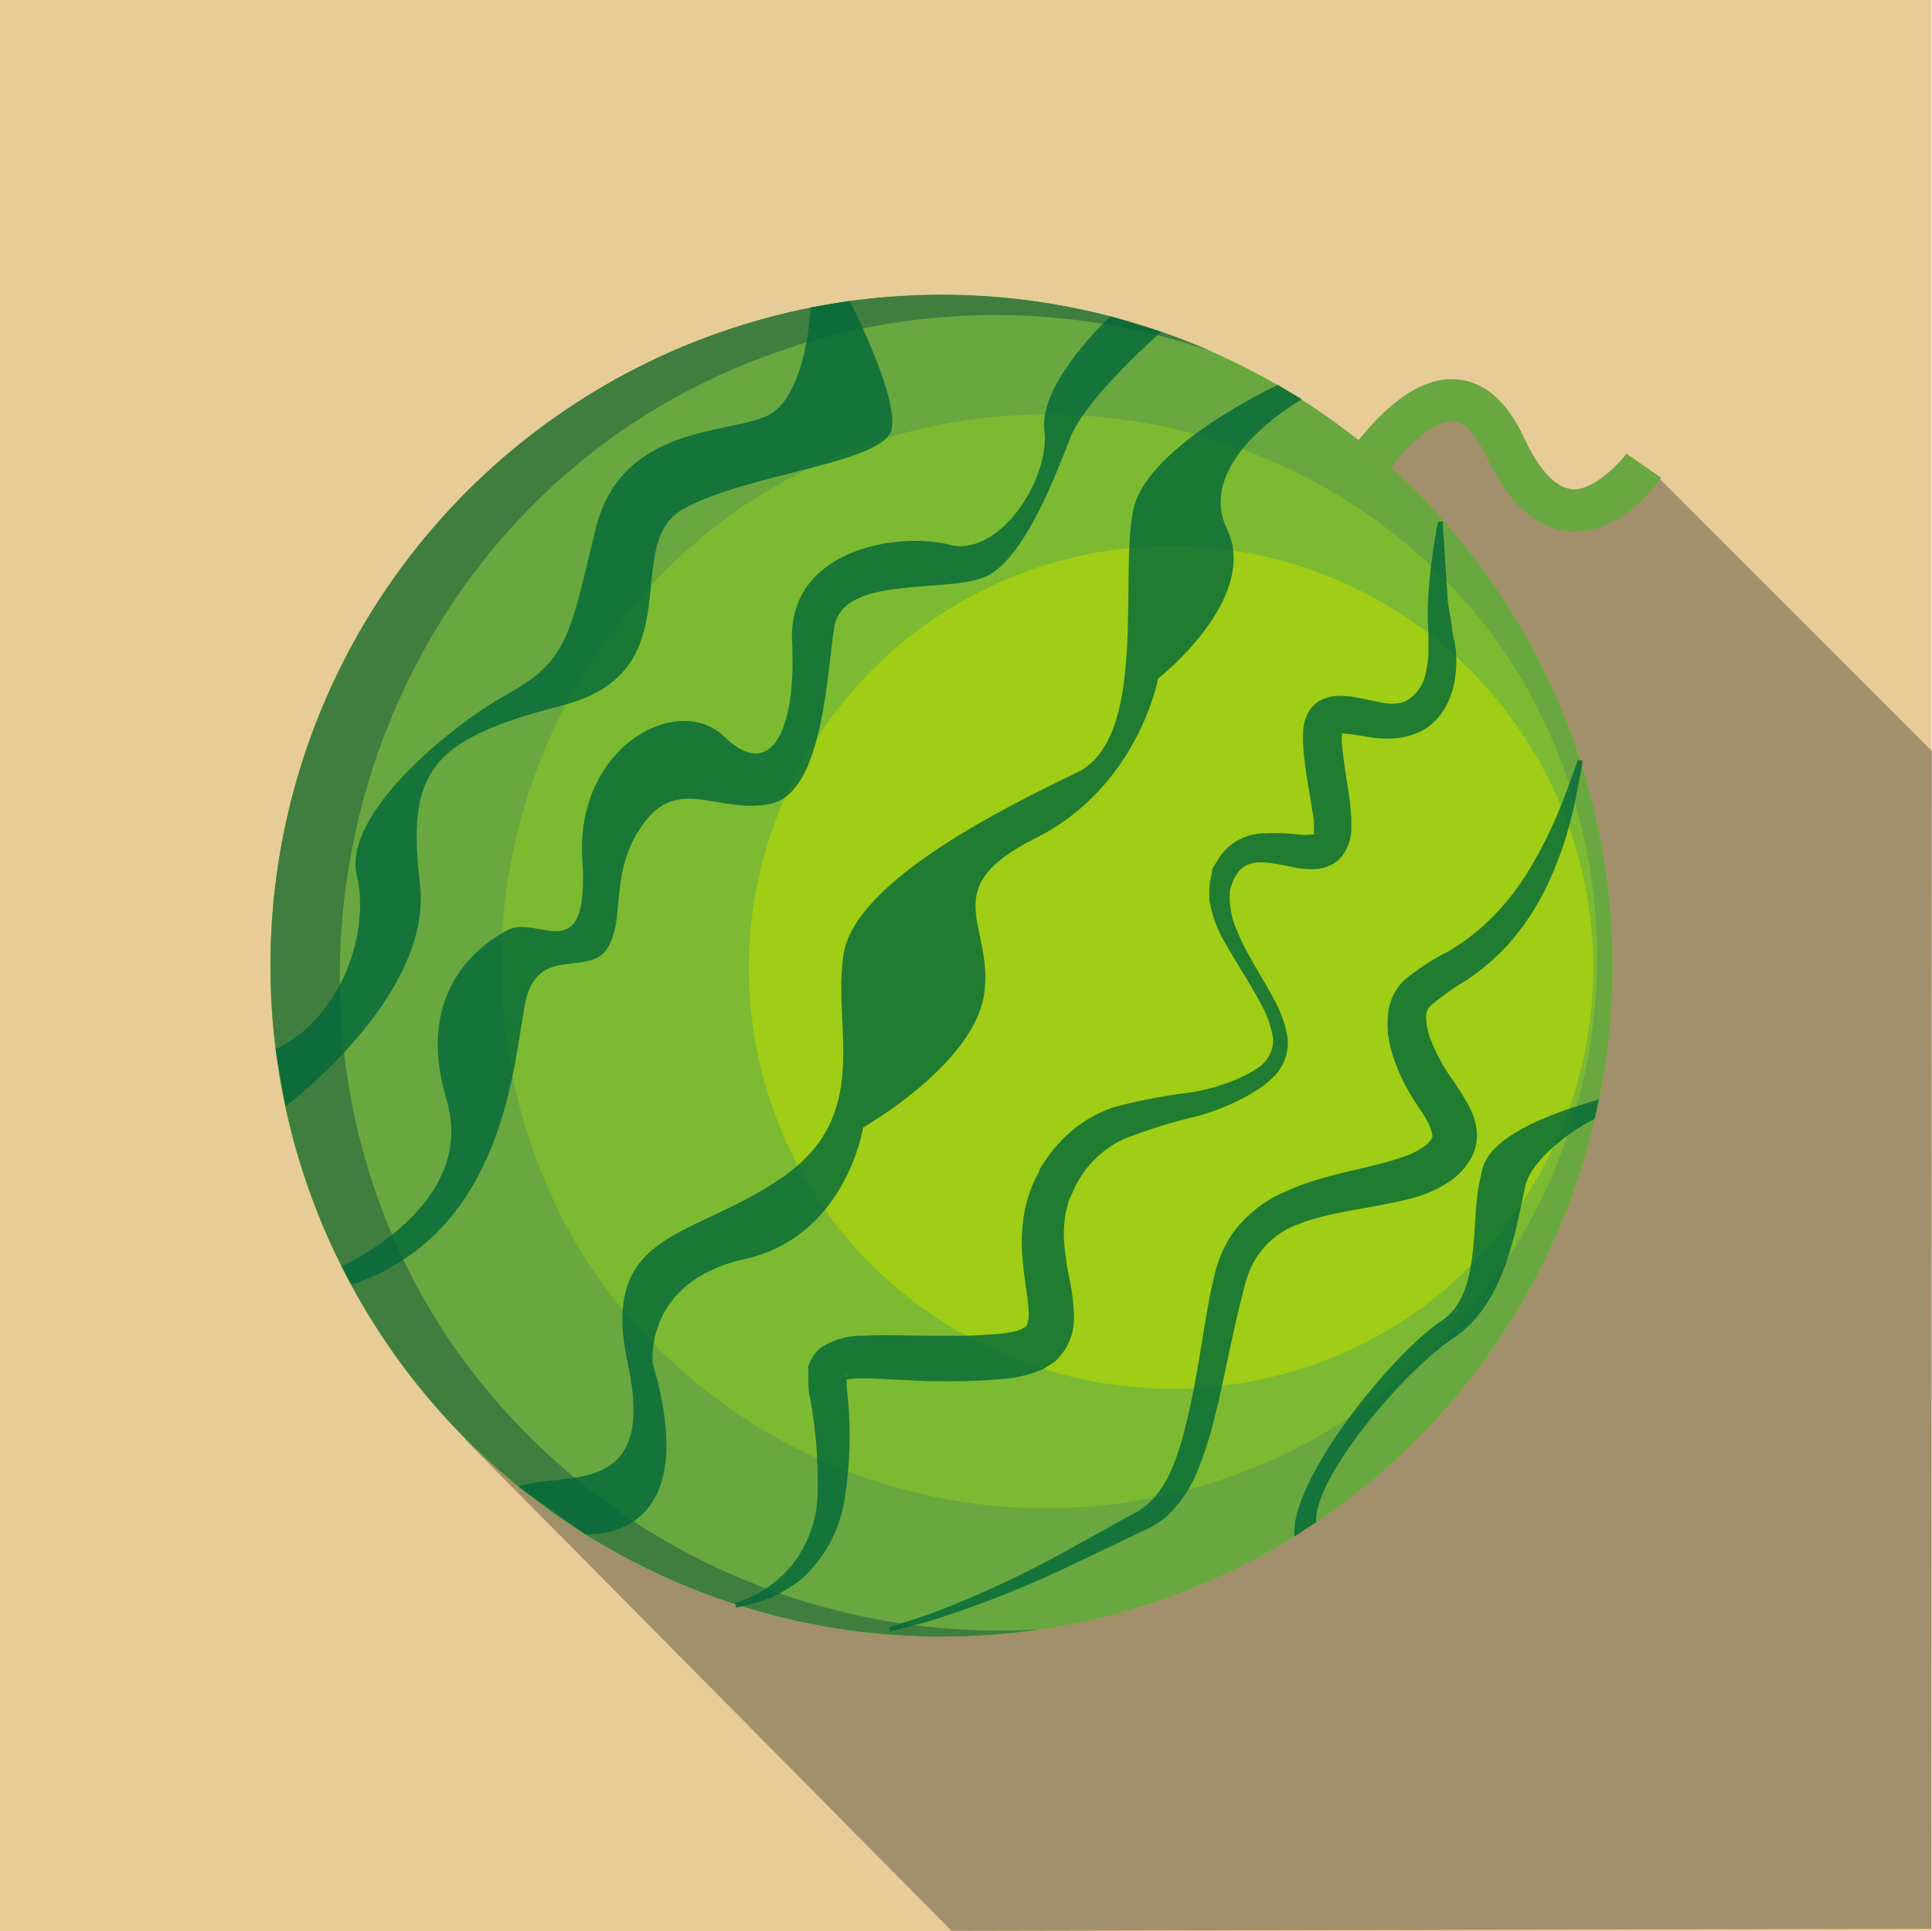 <svg xmlns="http://www.w3.org/2000/svg" viewBox="0 0 148.86 148.82"><defs><style>.cls-1{fill:#e7cc98;}.cls-2{opacity:0.3;}.cls-3{fill:#69a740;}.cls-4{fill:#a0cd15;}.cls-5{fill:#7cba31;}.cls-6{fill:#3f7e3f;}.cls-7{opacity:0.8;}.cls-8{fill:#006837;}</style></defs><title>Asset 6</title><g id="Layer_2" data-name="Layer 2"><g id="Objects"><rect class="cls-1" width="148.82" height="148.82"/><polygon class="cls-2" points="127.89 36.92 148.86 57.89 148.82 148.63 73.32 148.79 35.87 110.96 111.47 30.54 119.42 39.07 127.89 36.92"/><path class="cls-3" d="M102.15,37.69c.49-.89,4.89-8.64,9.86-8.47,2.24.07,4.07,1.61,5.44,4.56.8,1.71,2.08,3.77,3.68,3.92s3.65-2,4.19-2.74L128,36.82c-.33.46-3.23,4.45-7.13,4.12-2.53-.22-4.67-2.18-6.35-5.8-.56-1.2-1.46-2.64-2.6-2.68-2.14-.07-5.33,3.93-6.91,6.79Z"/><path class="cls-4" d="M101,117.59A51.7,51.7,0,1,1,115.72,46,51.69,51.69,0,0,1,101,117.59Z"/><path class="cls-5" d="M115.72,46A51.7,51.7,0,1,0,101,117.59,51.69,51.69,0,0,0,115.72,46ZM63.06,92.49a32.53,32.53,0,1,1,45.06,9.28A32.83,32.83,0,0,1,63.06,92.49Z"/><path class="cls-3" d="M115.72,46A51.7,51.7,0,1,0,101,117.59,51.69,51.69,0,0,0,115.72,46ZM45.47,97.59a42.85,42.85,0,0,1,12.11-58.8c19.32-12.72,46.06-7.21,58.79,12.11a42.45,42.45,0,0,1-70.9,46.69Z"/><path class="cls-6" d="M34.4,102.94C19.16,79.79,25.75,47.76,48.9,32.51a51,51,0,0,1,44.4-5.45,51.7,51.7,0,1,0-13.15,98.49A51.25,51.25,0,0,1,34.4,102.94Z"/><g class="cls-7"><path class="cls-8" d="M62.46,23.69s-.29,6.83-3.29,8.32-11.31.68-13.28,8.76S43.8,50.88,39.16,53.45s-12.77,9.39-11.67,14-1.4,11.16-6.26,13.39L22,85.24s11.36-8.46,10.36-17.08S33,57,43.29,54.37,47.68,42,52.65,39.22,68.3,35.71,68.72,33s-3.26-9.82-3.26-9.82Z"/><path class="cls-8" d="M89.47,25.57s-5.81,5.07-7,8.15-3.35,8.69-6.06,10.47S64.88,44,64.26,48.43s-1,12.81-5,13.54-7-2.22-9.7,1.52-1.32,7.35-2.76,9.59-5.4-.33-6.32,4.17S39,95,27.08,99l-.75-1.42s10.51-4.69,8.08-12.81S36.65,73,39.06,71.69s6.37,3.26,5.81-5.45,7.36-12.94,10.94-9.47,5.56-.42,5.22-7.33S68.75,41,72.94,41.92c4,1.26,8-5.06,7.53-8.74s5.09-8.8,5.09-8.8Z"/><path class="cls-8" d="M98.46,29.66s-9.95,4.61-11.11,9.5S88.55,56.84,83,59.52s-17.1,8.35-18,14,2.29,12.35-4.72,17.21-14.15,4-11.9,14.4-4.85,8.23-8.46,9.4l5.16,3.68s9.36.92,5.21-13.13c0,0-.75-6.31,7.09-8.06s9.12-10.14,9.12-10.14S75,82.05,75.82,76.65s-3.89-8.13,4-12.08,9.41-12.28,9.41-12.28,7.86-6.15,5.31-11.52,5.78-10,5.78-10Z"/><path class="cls-8" d="M111.17,40.18s0,.5.08,1.45.12,2.33.27,4.06c0,.88.24,1.77.37,2.76,0,.46.25,1.1.29,1.76a9.19,9.19,0,0,1-.06,2,6.36,6.36,0,0,1-.7,2.18,4.61,4.61,0,0,1-1.87,1.93,5.7,5.7,0,0,1-2.72.59c-1,0-1.61-.17-2.35-.27-.36-.06-.71-.1-1-.12s-.53.06-.26,0,.22-.29.18-.06a7.86,7.86,0,0,0,0,.93c.08.73.18,1.52.3,2.34.06.4.13.82.19,1.23l.1.63a6.64,6.64,0,0,1,.07.73l.06.65c0,.23,0,.58,0,.87a3.15,3.15,0,0,1-.16,1,2.72,2.72,0,0,1-.47,1,5.57,5.57,0,0,1-.44.51,4.19,4.19,0,0,1-.58.34,2.75,2.75,0,0,1-1.11.28,6.9,6.9,0,0,1-1.66-.13c-1.87-.39-3.36-.74-4.25.3l-.31.47-.08.11,0,0c.08-.2,0,0,0-.06l0,.08-.12.34a2.8,2.8,0,0,0-.19.64c0,.17,0,.34,0,.52a6.41,6.41,0,0,0,.59,2.54c.69,1.74,1.83,3.34,2.77,5.14a9.22,9.22,0,0,1,1.09,3,3.68,3.68,0,0,1-1.2,3.18,7,7,0,0,1-1.32,1,11.87,11.87,0,0,1-1.38.76A17.66,17.66,0,0,1,92.29,86a42.24,42.24,0,0,0-5.6,1.73A7.87,7.87,0,0,0,83,91.14l-.16.28,0,0c0,.11,0-.11,0-.07l0,.09-.07.16-.31.68a2.15,2.15,0,0,0-.2.59l-.13.51A9.1,9.1,0,0,0,82,95.87a25.24,25.24,0,0,0,.4,2.68,15,15,0,0,1,.35,3.23,7.67,7.67,0,0,1-.15,1,7.36,7.36,0,0,1-.47,1.12,8.38,8.38,0,0,1-.81,1c-.31.21-.63.41-.94.6a9.8,9.8,0,0,1-3.36.78c-.88.08-1.83.13-2.77.15s-1.82,0-2.7,0c-1.75-.06-3.49-.19-5-.22a7.49,7.49,0,0,0-1.39.1c.05,0,.06-.1.09-.12v-.05s.07-.36,0-.18v0l0,.28a5.34,5.34,0,0,0,0,.8,30.66,30.66,0,0,1-.18,8.49,10.42,10.42,0,0,1-3.14,6,10,10,0,0,1-3.76,2l-1.45.35-.08-.33L58,123a9.43,9.43,0,0,0,3-2.37,9.26,9.26,0,0,0,2-5.39,36.66,36.66,0,0,0-.66-7.93,9,9,0,0,1-.06-1.48l0-.29v0l0-.25.06-.15.12-.3a2.87,2.87,0,0,1,.8-1,5.84,5.84,0,0,1,3.23-.91c1.79-.09,3.41,0,5.12,0,.84,0,1.69,0,2.55,0s1.68-.06,2.61-.13c.41,0,.74-.1,1.12-.14a4.22,4.22,0,0,0,.86-.26.7.7,0,0,1,.24-.13.18.18,0,0,1,.11-.1.44.44,0,0,1,.08-.17c0-.09,0-.23.07-.35.1-1.27-.45-3.37-.51-5.49a12.55,12.55,0,0,1,.32-3.36A11.26,11.26,0,0,1,79.69,91l.34-.66.08-.17,0-.08s.13-.23.09-.15l0,0,.23-.34A11.06,11.06,0,0,1,82.75,87a10.18,10.18,0,0,1,3-1.66,42.81,42.81,0,0,1,6.1-1.17,15.9,15.9,0,0,0,2.77-.74,12,12,0,0,0,1.32-.57,6.06,6.06,0,0,0,1.15-.7,2.48,2.48,0,0,0,1-2.14,7.83,7.83,0,0,0-.91-2.61c-.89-1.71-2-3.32-3-5.13a9.12,9.12,0,0,1-1-3c0-.3,0-.61,0-.91a4.58,4.58,0,0,1,.12-.74l.08-.35,0-.09c0-.06,0,.08,0-.15l0,0,.09-.19L94,66a4.22,4.22,0,0,1,3.07-1.77,16.59,16.59,0,0,1,3,.08,4.25,4.25,0,0,0,1,0c.07,0,.23,0,.17-.08s0,0,0,0,0,0,0,0,0-.11,0-.17,0-.21,0-.34a3.37,3.37,0,0,0,0-.44l-.1-.65c-.13-.83-.27-1.65-.4-2.45s-.26-1.7-.32-2.59a10.78,10.78,0,0,1,0-1.49,3.77,3.77,0,0,1,.29-1,2.35,2.35,0,0,1,.94-1.08,3.21,3.21,0,0,1,2-.37c.47,0,.88.11,1.27.18.74.14,1.53.33,2,.38a2.91,2.91,0,0,0,1.39-.18,3.15,3.15,0,0,0,1.55-2.21,7.92,7.92,0,0,0,.2-1.52c0-.49,0-.94,0-1.54a21.74,21.74,0,0,1,0-3c.12-1.79.33-3.17.48-4.11s.27-1.43.27-1.43Z"/><path class="cls-8" d="M121.92,58.61s0,.38-.16,1.09-.31,1.77-.64,3.09a27.92,27.92,0,0,1-1.58,4.71A19.38,19.38,0,0,1,116,73,18.16,18.16,0,0,1,113,75.53a19.43,19.43,0,0,0-2.81,2,1.19,1.19,0,0,0-.31.88,3.91,3.91,0,0,0,.09.76,7.49,7.49,0,0,0,.2.78A14.2,14.2,0,0,0,112,83.32a22.51,22.51,0,0,1,1.23,2,5.85,5.85,0,0,1,.51,1.5,3.68,3.68,0,0,1-.19,2,5.13,5.13,0,0,1-2.13,2.39,9.37,9.37,0,0,1-2.5,1.09c-3.2.85-6.21,1-8.78,2a6.37,6.37,0,0,0-4,4l-.15.46-.15.55-.27,1.08c-.72,2.88-1.23,5.81-1.94,8.66a29,29,0,0,1-1.32,4.18,9.76,9.76,0,0,1-2.45,3.65A7.33,7.33,0,0,1,88,118l-1.7.82L83,120.39a81.74,81.74,0,0,1-10.36,4.2c-1.28.44-2.32.67-3,.86l-1.07.28-.08-.31,1-.34c.68-.22,1.69-.51,2.93-1a80.32,80.32,0,0,0,10-4.72l3.14-1.74,1.66-.92a5.3,5.3,0,0,0,1.43-1c1.66-1.63,2.38-4.36,3-7.09s1-5.73,1.57-8.75l.25-1.14c.07-.34.17-.75.3-1.18a9.32,9.32,0,0,1,1.13-2.39A9.6,9.6,0,0,1,99,91.84c3.09-1.42,6.33-1.73,8.92-2.63a6.23,6.23,0,0,0,1.61-.73,2.12,2.12,0,0,0,.84-.86c0-.07,0-.27-.2-.81s-.62-1.09-1-1.7a14.78,14.78,0,0,1-2-4.26,11.38,11.38,0,0,1-.23-1.24,8.15,8.15,0,0,1,0-1.28,4.17,4.17,0,0,1,1.19-2.74,18.14,18.14,0,0,1,3.51-2.3,17.09,17.09,0,0,0,2.71-2A19.37,19.37,0,0,0,118,66.72a33.89,33.89,0,0,0,2.11-4.25c.52-1.23.85-2.21,1.1-2.9l.37-1Z"/><path class="cls-8" d="M99.73,118.4c-.36-4.35,7.54-14.12,11.38-16.65,3-2,2.23-7.46,2.85-10.48.09-.4.16-.77.24-1.12.76-3.39,8.41-5.17,9-5.45l-.33,1.52c-1.46.68-4.85,3-5.35,5.18-.07.34-.15.7-.23,1.1-.68,3.28-1.72,8.25-5.3,10.61-3.79,2.49-10.85,10.83-10.57,14.19Z"/></g></g></g></svg>